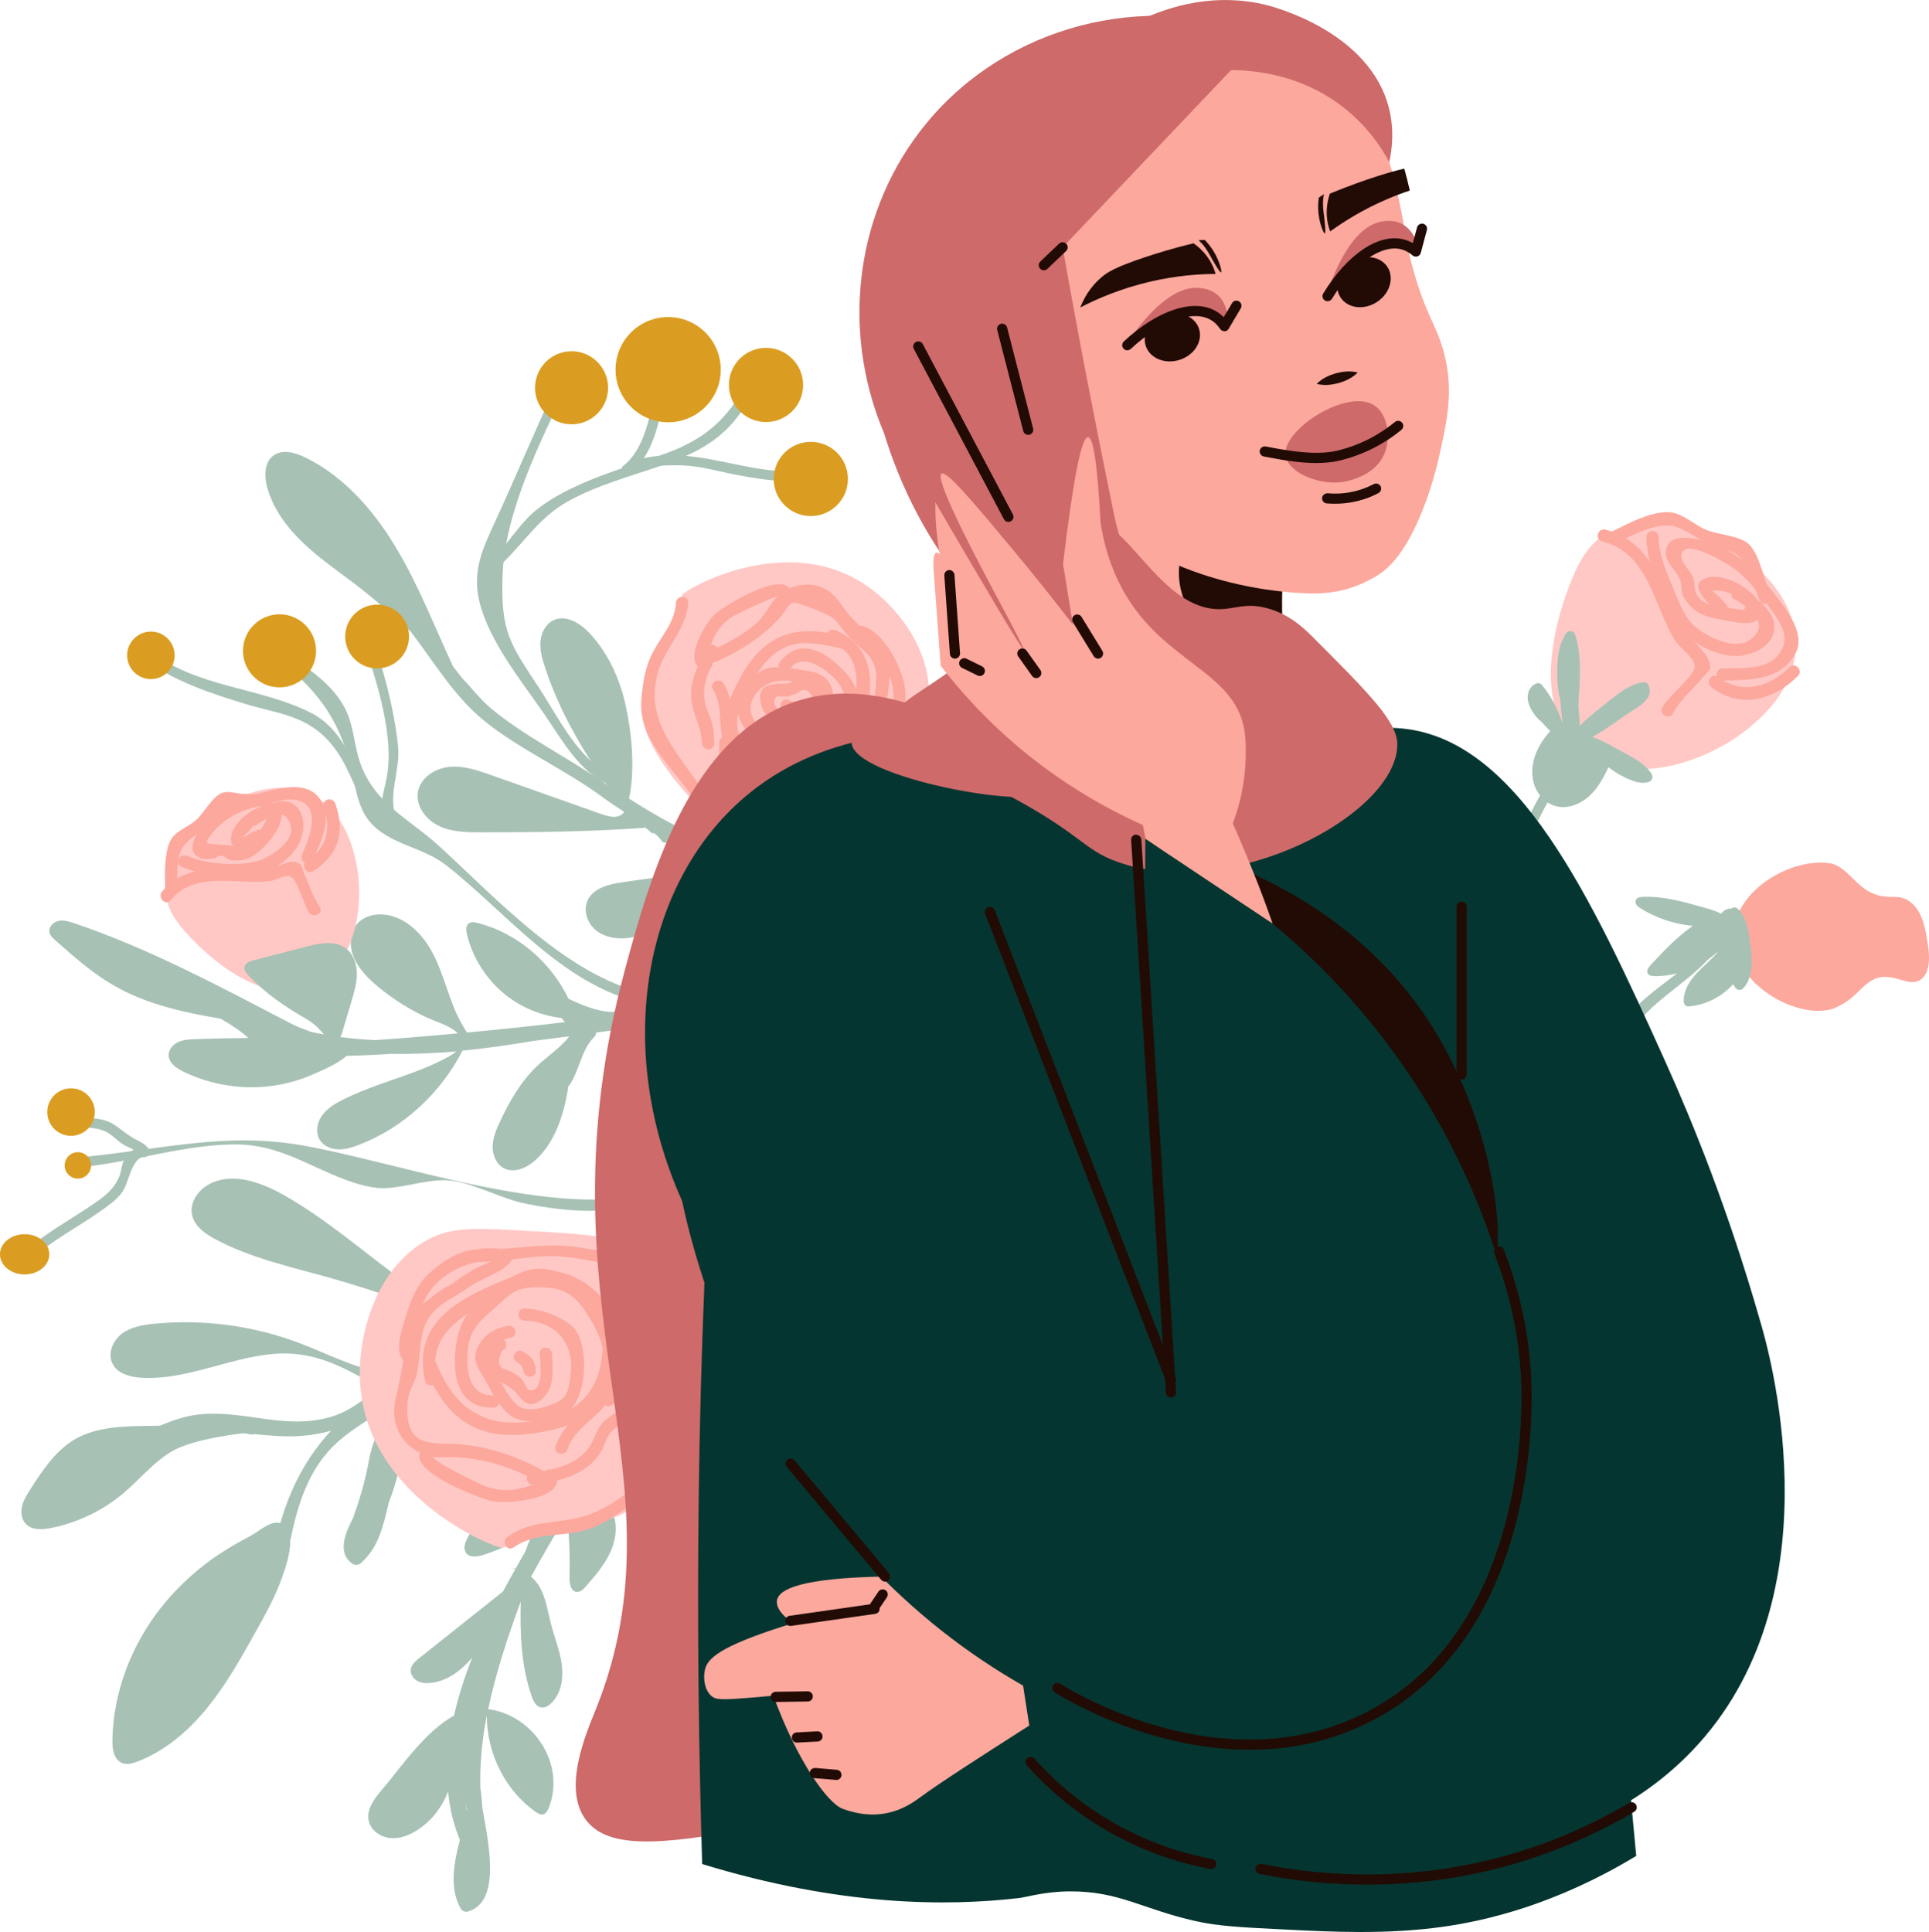 <svg id="_Слой_2" xmlns="http://www.w3.org/2000/svg" width="1078.28" height="1080" viewBox="0 0 1078.28 1080"><g id="Religion11_563886814"><g id="Religion11_563886814-2"><g><path d="M488.18 504.49c-22.11-7.05-44.71-14.57-66.84-23.15.53-.91 1.37-1.62 1.85-2.57-.91.95-2.03 1.55-3.19 2.08-4.38-1.71-8.7-3.44-13.02-5.26-2.62-8-3.23-16.81-3.18-25.33.08-12.42.95-25.22-3.29-36.9-1.35-3.73-3.34-7.42-6.61-9.65-3.28-2.23-8.1-2.55-11.02.13-2.9 2.66-3.06 7.11-2.78 11.03 1.26 17.3 7.16 33.98 14.78 49.57 1.25 2.56 2.65 5.12 4.23 7.51-16.62-7.36-32.53-15.81-47.52-25.56 3.6-16.15 1.46-37.18-1.95-52.44-3.27-14.63-9.69-28.75-19.85-39.76-5.24-5.68-13.25-10.76-20.27-7.54-4.43 2.03-6.97 6.98-7.4 11.84-.42 4.86.92 9.69 2.44 14.32 7.76 23.73 20.27 45.63 34.8 65.97-20.67-14.7-46.58-27.27-65.39-43.19-3-2.54-5.74-5.61-8.52-8.6-2.11-2.47-4.23-4.95-6.57-7.31-1.9-2.32-3.77-4.69-5.61-7.11-9.99-21.5-18.62-43.7-30.56-64.18-12.61-21.63-29.54-41.64-52.02-52.65-5.66-2.78-12.88-4.81-17.92-1.02-5.06 3.8-5.1 11.41-3.45 17.52 3.15 11.72 10.55 21.91 19.24 30.39 8.69 8.47 18.7 15.43 28.4 22.73 11.4 8.58 22.03 18.11 32.61 27.67 12.7 16.65 24.03 35.67 39.97 48.96 19.71 16.43 46.51 28.2 67.63 43.86 3.85 2.85 7.83 5.42 11.79 8.03-3.11 4.12-8.11 2.88-13.77.87-9.61-3.4-19.22-6.8-28.82-10.2-10.57-3.74-21.14-7.48-31.71-11.22-7.57-2.68-15.43-5.4-23.42-4.65-7.99.75-16.16 5.99-17.59 13.88-1.44 7.97 4.49 15.78 11.82 19.22 7.33 3.44 15.72 3.51 23.81 3.51 30.55.0 61.13-.35 91.6-2.58-2.07-1.56-4.18-3.05-6.03-4.89 2.71 1.69 5.51 3.19 8.27 4.78-.74.06-1.49.06-2.24.11 1.44 1.08 2.63 2.49 4.2 3.4.15-.7.31-1.41.47-2.11 13.89 7.83 28.25 14.65 43.02 20.62-19.97 2.81-39.94 5.63-59.9 8.45-7.87 1.11-17.02 3.13-20.27 10.38-2.52 5.61-.1 12.62 4.65 16.53 4.75 3.91 11.3 5.06 17.42 4.43 6.12-.63 11.94-2.88 17.65-5.16 10.83-4.33 21.64-8.91 31.39-15.31 6.64-4.36 12.31-9.99 17.21-16.2 22.72 8.75 46.11 16.13 69.57 23.6 4.38 1.4 6.26-5.49 1.9-6.88z" fill="#a7c1b5"/><path d="M370.41 560.25c-3.92.82-8.13 1.72-12.18 2.59-6.4.85-11.67 3.09-17.21 2.8-7.41-.38-15.94-3.88-23.21-7.29-9.86-20.51-28.69-36.79-50.82-42.41-1.71-.43-3.71-.75-5.07.36-1.64 1.33-1.41 3.86-.92 5.91 3.33 13.94 11.7 26.62 23.21 35.16 8.65 6.42 19.02 10.45 29.71 11.7.67.75 1.17 1.76 1.98 2.29-16.64 2.05-35.88 4.04-54.89 5.83-2.22-3.61-4.38-7.26-6.08-11.13-4.8-10.91-7.51-22.71-13.05-33.26-5.55-10.55-14.94-20.15-26.78-21.5-5.64-.64-11.82.91-15.51 5.23-3.27 3.83-4.12 9.31-3.14 14.24 1.66 8.32 7.87 14.95 14.37 20.4 9.01 7.56 19.1 13.83 29.87 18.55 4.31 1.89 11.56 4.04 15.22 7.94-16.74 1.55-32.88 2.9-46.3 3.77-12.28-.6-24.28-2.06-35.89-4.65-3.36-1.35-6.76-2.4-10.08-4.12-39.88-20.67-79.6-42.19-122.16-56.58-2.86-.96-5.89-1.91-8.84-1.27-2.95.64-5.64 3.47-5 6.42.39 1.78 1.82 3.11 3.19 4.32 10.35 9.18 20.79 18.43 32.77 25.34 18.16 10.47 39.02 15.07 59.71 18.54 6.42 3.67 11.76 7.33 15.55 10.79-9.92.07-19.84.3-29.75.67-3.22.12-6.54.28-9.47 1.61-2.93 1.34-5.43 4.17-5.37 7.39.07 4.28 4.25 7.2 8.09 9.08 15.34 7.51 32.93 10.34 49.85 8.03 8.42-1.15 16.65-3.57 24.37-7.11 3.47-1.59 12.56-5.36 17.1-9.66 8.5-.18 16.99-.66 25.48-1.13 11.9.17 23.91-.28 35.99-1.37-1.67 1.38-3.63 2.57-5.36 3.5-11.88 6.4-24.86 10.36-37.5 14.92-7.05 2.54-14.05 5.25-20.74 8.64-4.38 2.22-8.75 4.85-11.57 8.86-2.83 4.01-3.76 9.72-1.07 13.82 2.17 3.29 6.25 4.94 10.2 5.05 3.94.11 7.8-1.12 11.48-2.53 25-9.56 45.7-28.92 57.97-52.68 13.25-1.29 26.43-3.19 39.53-5.42 6.72-.84 13.42-1.7 20.13-2.6-.8 1.02-1.59 2.05-2.48 2.97-4.88 5.12-10.79 9.13-15.89 14.03-8.82 8.46-14.97 19.31-20.2 30.36-2.1 4.43-4.11 9.07-4.26 13.98-.15 4.91 1.97 10.18 6.33 12.44 5.77 2.99 12.89-.28 17.69-4.67 10.39-9.5 15.17-23.67 17.71-37.51.21-1.18.33-2.37.53-3.55.36-.56.86-1 1.21-1.57 5.17-8.33 6.33-19.34 13.34-26.15.76-.74.99-1.58.99-2.39 7.94-1.11 15.91-2.16 23.84-3.3 2.12-.3 2.73-2 2.41-3.62 4.16-.39 8.32-.7 12.45-1.52 1.79-.35 2.34-1.69 2.34-3.07 1.49-2.25-.3-6.23-3.82-5.49z" fill="#a7c1b5"/><path d="M363.22 735.75c-4.41 3.49-7.48 7.18-10.59 11.87-2.54 3.84 3.63 7.41 6.16 3.6 2.7-4.08 5.66-7.41 9.47-10.42 3.6-2.84-1.48-7.86-5.04-5.04h0z" fill="#a7c1b5"/><path d="M386.44 695.97c-8.02 13.15-15.37 26.6-22.45 40.19-13.06 10.09-26.11 20.19-39.17 30.28-6.15 4.75-12.71 10.14-14.35 17.73-.73 3.36.02 7.56 3.14 9.01 2.65 1.24 5.74-.03 8.36-1.33 7.01-3.5 13.69-7.66 20.02-12.27-5.42 10.85-10.85 21.69-16.54 32.42l-5.37.84c-11.48 5.71-23.02 11.46-33.43 18.93-10.42 7.48-19.75 16.83-25.5 28.29-1.23 2.45-2.26 5.5-.79 7.81 2 3.14 6.73 2.38 10.25 1.2 9.43-3.17 18.51-7.36 27.04-12.4-1.34 3.58-2.66 7.16-4.07 10.75-1.81 3.08-3.52 6.19-5.28 9.3l-3.82.26c1.21-.2 2.39.03 3.58.18-2.34 4.15-4.66 8.29-6.88 12.49-15.6 12.41-31.2 24.82-46.8 37.23-2.13 1.69-4.41 3.66-4.76 6.35-.34 2.69 1.51 5.31 3.92 6.54 2.42 1.23 5.27 1.28 7.95.9 9.04-1.26 16.47-6.98 22.47-14.07-4.3 10.9-7.75 21.76-10.2 32.49-16.39 8.88-30.26 29.78-40.3 41.44-4.28 4.97-8.79 11.05-7.33 17.44 1.23 5.39 6.7 9.09 12.21 9.55 5.51.46 10.93-1.78 15.53-4.86 7.59-5.07 13.35-12.63 16.6-21.15.88 9.31 3.04 18.34 6.6 27.04-3.49 13.24-5.92 27.06.47 38.38.77 1.36 2.53 2.07 4.03 1.64 18.94-5.44 11.29-39.16 8.07-57.98-.19-3.7-.59-7.46-1.13-11.21-.38-13.54 1.01-27.01 3.6-40.4-.05 21.02 10.24 42.08 27.6 54.07 1.06.73 2.26 1.46 3.54 1.29 1.8-.24 2.86-2.1 3.53-3.79 9.53-24.34-8.45-51.73-33.89-55.14 4.23-20.26 10.9-40.3 18.18-60.1-.45 18 .25 36.09 6.14 52.99.92 2.65 2.38 5.62 5.13 6.16 2.17.43 4.32-.88 5.89-2.43 5.49-5.41 6.8-13.88 5.79-21.52-1.01-7.64-4-14.85-5.94-22.31-1.82-7-2.78-14.35-6.21-20.71-1.24-2.31-3.04-4.34-5.03-6.11 6.27-11.48 12.68-22.48 19.36-33.35.3-.46.61-.94.91-1.4 1.04 11.69 1.57 23.42 1.23 35.15-.1 3.31.63 7.71 3.91 8.1 2.13.25 3.9-1.52 5.31-3.14 5.24-6.04 10.57-12.2 13.79-19.52 3.23-7.32 4.1-16.11.37-23.19-2.09-3.97-5.46-7.13-7.76-10.97-1.49-2.48-2.19-5.29-2.89-8.08 4.12-6.43 8.24-12.89 12.18-19.83.34-.6.58-1.25.92-1.85 4.46-7.18 8.83-14.38 13.09-21.6-2.08 11.41-3.7 22.94-5.15 34.42-.27 2.13-.37 4.68 1.35 5.97 1.98 1.49 4.78.14 6.86-1.21 4.99-3.24 10.16-6.67 13.16-11.81 3.79-6.48 3.46-14.47 3.03-21.97-.84-14.4-1.68-28.8-2.51-43.2-.07-1.13-.14-2.29-.6-3.32 5.24-14.48 11.4-28.21 19.22-41.03 2.4-3.93-3.77-7.52-6.16-3.6zm-27.03 44.49 4.14-3.42c-.28.53-.53 1.06-.81 1.59-1.14.54-2.25 1.19-3.33 1.83zm-99.15 267.95c.33 2.09.7 3.49 1.14 3.95-.68-.28-1.03-1.71-1.14-3.95z" fill="#a7c1b5"/><g><path d="M317.11 741.86c-.85.24-1.61.68-2.44.95 1.44-2.33.79-5.99-2.74-6.1-13.12-.42-25.25 2.62-36.83 7.19-17.12-6.37-33.27-15.93-48.15-26.71-22.79-16.51-43.97-35.42-68.48-49.23-12.75-7.19-28.69-12.89-41.58-5.96-6.12 3.29-10.91 10.12-9.57 16.94 1.27 6.52 7.41 10.82 13.28 13.93 19.54 10.35 41.43 15.21 62.73 21.15 29.79 8.3 58.87 19.05 87.02 31.83-7.68 3.35-15.15 7.24-22.47 11.3-3.62.21-7.11.71-10.35 1.8-6.19 2.07-11.42 5.42-16.39 9.12-5.86-.4-11.73-1.45-17.35-3.1-12.76-3.76-24.71-9.8-37.17-14.45-25.45-9.52-53.08-13.15-80.13-10.56-6.42.62-13.09 1.69-18.27 5.53-5.18 3.84-8.25 11.24-5.28 16.96 2.85 5.47 9.75 7.33 15.91 7.72 29.61 1.9 58.03-16.45 87.51-13.16 16.35 1.82 31.1 10.14 45.28 18.57-8.29 6.93-16.66 13.8-27.94 16.83-24.51 6.59-46.15-3.69-70.09-1.95-8.62.63-16.53 3.21-24.13 6.51-2.59.04-5.17.08-7.76.13-13.75.22-28.21.63-40.06 7.61-10.75 6.33-17.88 17.21-24.63 27.71-1.91 2.98-3.86 6.03-4.69 9.48-.83 3.44-.37 7.41 2.08 9.97 3.37 3.53 9.03 3.26 13.83 2.33 15-2.91 29.22-9.74 40.88-19.62 9.01-7.64 16.58-17.1 26.72-23.15 12.27-7.32 40.17-10.24 40.17-10.24 1.82.14 5.43 1.18 5.95.5 8.8.81 17.41 1.66 26.5 1 6.52-.48 11.72-1.54 16.59-2.89-13.3 14.32-22.43 31.1-28.35 51.65-5.38-1.72-11.74 4.49-16.51 7.01-8.99 4.75-17.64 9.84-25.7 16.07-9.22 7.13-17.61 15.34-24.8 24.52-16.43 20.98-26.47 47.16-26.88 73.81-.08 4.84.81 10.68 5.25 12.6 2.85 1.23 6.14.3 9.03-.82 15.43-6.01 28.41-17.22 38.85-30.08 10.44-12.85 18.59-27.39 26.67-41.84 5.55-9.91 11.14-19.92 14.96-30.65 1.77-4.97 4.81-13.58 4.65-20.75 4.21-20.59 10.49-41.12 26.79-55.49 8.43-7.43 19.14-13.74 29.98-19.73-5.72 9.44-10.82 19.36-12.75 30.1-1.92 10.65-4.46 19.71-8.05 29.9-.36 1.02-.46 1.51-.72 2.27-4.4 8.42-9.2 19.52-.67 25.65 1.43 1.03 3.57.93 4.9-.22 9.61-8.26 12.55-20.68 15.32-32.66.11-.46.22-.91.33-1.37 3.09-7.64 5.15-15.87 6.94-22.86 2.48-9.67 4.96-18.01 8.81-27.2 1.65-3.94 4.23-7.72 3.39-12.05-.08-.43-.35-.66-.53-1 2.96-1.67 5.82-3.36 8.55-5.08 6.3-1.92 12.9-3.55 20.76-4.83 11.36-1.86 32.69-3.39 41.57-12.62 4.5-1.97 8.48-3.1 12.75-4.65 4.25-1.54 1.93-8.83-2.47-7.59z" fill="#a7c1b5"/><path d="M235.29 775.94c-.57-.95-1.68-1.56-2.82-1.74-.27-.66-.3-1.31-.64-1.98-2.07-4.09-8.34-.69-6.26 3.41 5.77 11.4.84 25.69 6.87 37.8 2.18 4.37 9.2 20.03 16.84 18.65 17.41-3.13-10.12-49.68-13.99-56.14z" fill="#a7c1b5"/></g><g><path d="M383.52 773.7c-2.67 16.73-10.1 63.21-38.92 74.05-13.95 5.25-27.41.07-52.17 11.68-8.01 3.75-7.79 5-11.5 5.79-3.36.71-75.43-27.5-79.59-91.52-1.86-28.6 9.74-65.78 38.05-80.85 13.24-7.05 26.51-6.33 53.04-4.88 40.97 2.23 71.09 3.31 85.56 24.68 12.37 18.27 8.93 39.8 5.53 61.05z" fill="#ffc8c5"/><path d="M287.02 865.04c12.09-8.36 25.27-5.92 38.73-9.29 11.1-2.77 18.61-8.99 28.05-15.09 21.56-13.91 19.8-43.33 27.97-66.18 1.48-4.14-5.11-5.93-6.58-1.81-4.74 13.25-7.56 26.68-11.15 40.26-3.81 14.44-9.46 19.57-21.75 27.26-13.93 8.71-22.66 9.12-37.9 11.23-7.91 1.1-14.26 3.2-20.81 7.73-3.59 2.48-.18 8.4 3.44 5.89h0z" fill="#fca89d"/><path d="M249.51 719.39c-13 7.41-21.39 18.58-23.11 33.79-1.11 9.9-2.83 17.96-5.01 27.77-1.28 5.74-1.62 10.64.2 16.26 2.72 8.35 8.81 13.67 17.17 16.34 5.58 1.78 7.38.87 13.43.96 16.24.23 32.07 4.96 46.51 12.68 3.87 2.07 7.32-3.82 3.44-5.89-16.75-8.96-34.26-14.09-52.88-14.28-13.43-.13-23.27-1.79-21.3-24.25.46-5.29 4.17-10.15 5.2-15.34 3.54-18-1.34-30.09 19.78-42.14 3.81-2.17.38-8.07-3.45-5.89h0z" fill="#fca89d"/><path d="M317.13 810.3c4.9-14.16 20.63-18.8 25.89-32.75 3.34-8.88 2.92-19.2.05-28.15-5.84-18.24-21.35-41.56-43.48-40.12-11.45.74-25.38 12.27-33.2 19.52-6.26 5.8-9.53 12.09-11.08 20.79-2.98 16.75-.82 37.67 20.38 37.31 4.39-.08 4.4-6.9.0-6.83-14.52.25-14.91-15.93-14.23-24.84.97-12.56 7.37-17.11 15.52-24.45 9.13-8.23 11.59-11.34 24.49-11.19 15.3.17 20.77 4.91 28.93 18.6 11.2 18.81 10.41 35.86-5.82 51.3-6.09 5.79-11.2 10.81-14.04 19.01-1.44 4.16 5.15 5.95 6.58 1.82h0z" fill="#fca89d"/><path d="M278.86 748.45c-5.84 2-9.97 5.71-9.16 12.43 1.3 10.84 13.72 10.88 19.49 18.55 3.68 4.9 7.22 7.77 13.13 3.19 8.06-6.25 6.75-17.2 6.19-25.93-.28-4.36-7.11-4.39-6.83.0.27 4.25 2.72 22.36-6.06 20.36-.8-.18-2.93-4.9-3.47-5.5-1.87-2.13-3.18-2.99-5.65-4.38-1.07-.47-2.15-.93-3.23-1.39-4.67-.94-5.54-4.52-2.61-10.76 4.13-1.42 2.36-8.01-1.81-6.58h0z" fill="#fca89d"/><path d="M288.82 761.38c1.98.91 3.26 2.55 3.84 4.91.16 4.38 6.98 4.4 6.83.0-.2-5.49-2.51-8.05-7.22-10.81-3.8-2.22-7.24 3.68-3.44 5.89h0z" fill="#fca89d"/><path d="M293.16 738.26c13.44.22 23.84 7.81 25.82 21.15.57 3.79.3 7.07-.23 10.77-1.18 8.18-2.04 11.67-9.62 14.67-5.07 2-13.59 4.83-18.91 1.37-4.55-2.97-7.35-8.67-10.03-13.18-1.55-2.62-3.73-5.24-4.86-8.09-3.87-9.76 1.2-15.34 10.29-17.2 4.3-.88 2.48-7.46-1.82-6.58-7.33 1.5-13.15 4.7-16.67 11.73-3.53 7.06.0 11.82 3.69 17.94 4.4 7.3 8.21 16.83 15.95 21.27 6.63 3.8 14.6 2.28 21.86 1.33 14.19-1.85 18.29-19.43 17.83-31.73-.26-6.84-1.62-16.28-7.26-20.85-6.83-5.53-17.39-9.28-26.05-9.42-4.39-.07-4.39 6.75.0 6.83h0z" fill="#fca89d"/><path d="M267.74 705.46c14.59.07 29.2-3.89 43.75-3.15 13.22.67 27.48 4.36 40.45 7.25 17.27 3.84 17.38 14.14 15.45 30.3-1.11 9.32-1.56 17.55-8.55 24.44-6.05 5.96-14.79 10.3-21.3 16.08-3.29 2.92 1.55 7.74 4.83 4.83 10.31-9.15 29.37-17.03 32.42-32.16.92-4.57.72-17.48 1.03-22.05.13-1.91.45-4 .23-5.91-.59-5.23-3.19-13.67-7.4-17.33-9.89-8.61-29.81-7.6-42.68-10.06-19.88-3.8-38.19 1.04-58.22.94-4.39-.02-4.4 6.8.0 6.83h0z" fill="#fca89d"/><path d="M237.37 808.72c-14.72 11.97 29.46 28.11 36.45 30.17 8.42 2.47 45.58-.94 36.07-15.89-2.35-3.69-8.26-.28-5.89 3.44 1.5 2.36-14.6 5.99-15.95 6.18-6.14.89-11.21.23-16.94-1.88-1.6-.59-32.04-14.65-28.91-17.2 3.41-2.77-1.44-7.58-4.83-4.83h0z" fill="#fca89d"/><path d="M230.65 756.66c-2.09-5.14 1.23-13.27 2.66-18.34 2.08-7.39 4.35-14.49 9.83-20.13 4.87-5.01 11.46-9.13 18.03-11.25 4.02-1.3 15.71-3.8 19.94-.82-.23-1.79-.46-3.57-.69-5.36-4.15 4.78-11.05 6.16-16.32 9.29-5.86 3.48-11.45 7.75-17.17 11.49-8.29 5.43-16.69 10.22-18.59 20.38-.8 4.29 5.77 6.13 6.58 1.81 2.08-11.12 19.37-18.56 28.05-24.7 6.94-4.91 16.65-6.97 22.27-13.45 1.52-1.76 1.19-4.04-.69-5.36-5.47-3.84-16.71-2.33-22.85-1.08-8.03 1.63-16.18 7.44-22.08 12.98-6.65 6.25-9.92 14.19-12.43 22.8-2 6.86-5.98 16.54-3.12 23.56 1.63 4.02 8.24 2.26 6.58-1.81h0z" fill="#fca89d"/><path d="M344.91 788.92c-2.85 2.37-6.25 4.23-8.63 7.12-3.59 4.36-4.43 10.16-8.05 14.49-7.54 8.98-20.24 11.3-31.31 13.04-4.32.68-2.49 7.26 1.82 6.58 10.24-1.61 21.22-3.87 29.67-10.24 3.62-2.73 6.2-5.75 8.32-9.74 1.33-2.49 1.95-5.55 3.52-7.87 2.19-3.24 6.46-6.02 9.5-8.55 3.38-2.81-1.47-7.62-4.83-4.83h0z" fill="#fca89d"/><path d="M236.99 763.03c12.04 30.42 29.89 43.43 63.4 37.89 12.1-2 28.59-6.28 36.82-16.35 8.12-9.93 7.77-28.49 6.72-40.64-2.16-24.95-32.04-40.16-54.19-31.5-27.37 10.7-60.47 23.82-52.09 59.59 1 4.27 7.59 2.46 6.58-1.82-6.39-27.26 20-37.9 39.55-47.64 24.32-12.13 54.31-.69 53.16 30-1.08 28.78-17.64 40.45-45.15 42.55-25.28 1.94-39.52-11.93-48.22-33.9-1.6-4.04-8.2-2.28-6.58 1.82h0z" fill="#fca89d"/></g><g><path d="M388.54 449.01c-9.76-10.6-36.86-40.04-28.91-64.98 3.84-12.08 14.39-18.33 19.69-40.97 1.71-7.32.77-7.84 2.19-10.72 1.29-2.62 58.09-35.85 103-4.9 20.06 13.82 38.77 41.15 33.91 67.98-2.27 12.55-9.74 21.02-24.68 37.96-23.07 26.17-39.66 45.7-61.54 44.09-18.71-1.37-31.26-15.01-43.65-28.47z" fill="#ffc8c5"/><path d="M377.88 336.9c-.76 11.96-9.16 19.43-13.94 29.74-4.19 9.04-5.36 19.24-5.24 29.12.26 20.29 19.2 35.01 29.63 51.66 2.33 3.72 8.23.29 5.89-3.44-13.55-21.65-34.52-39.7-26.46-68.1 4.03-14.21 15.97-23.68 16.94-38.98.28-4.39-6.55-4.37-6.83.0h0z" fill="#fca89d"/><path d="M495.8 388.7c2.01-13.31-1.13-24.61-10.72-34.42-4.92-5.03-9.59-8.94-13.74-14.89-2.98-4.27-6.04-8.24-10.85-10.53-8.06-3.84-17.57-2.18-24.44 3.32-6.05 4.85-8.09 12.16-14.44 17.33-6.99 5.69-16.52 10.9-24.74 14.49-4.02 1.75-.55 7.63 3.44 5.89 12.13-5.29 24.98-13.32 34.04-22.88 9.81-10.37 3.96-13.02 20.75-6.45 12.87 5.03 10.89 5.3 17.84 13.55 9.71 11.54 19.45 11.85 16.29 32.78-.65 4.3 5.93 6.15 6.58 1.81h0z" fill="#fca89d"/><path d="M398.49 385.43c6.56 10.25 1.93 22.57 7.46 33.08 4.19 7.97 11.95 13.93 20.35 16.93 15.91 5.69 41.85 7.46 51.17-10.46 4.36-8.4 3.29-20.44 3.19-29.4-.09-8.51-3.58-15.28-9.7-21.4-10.51-10.51-24.33-18.1-35.08-3.99-2.66 3.49 3.26 6.9 5.89 3.44 6.31-8.28 17.02-1.38 22.79 3.8 8.04 7.22 7.84 12.49 8.34 22.6.29 5.88 1.73 12.95-.35 18.69-3.89 10.73-15.27 13.86-25.04 13.44-18.21-.79-36.29-7.15-37.92-28.35-.61-7.9-.75-14.85-5.21-21.82-2.36-3.69-8.27-.27-5.89 3.44h0z" fill="#fca89d"/><path d="M461.14 392.25c1.85-5.99.57-11.38-5.86-13.87-2.66-1.03-4.73-.96-7.38-.12-1.7.54-3.13 1.97-4.72 2.74-3.81 1.84-5.86.81-9.72 1.36-5.34.76-8.72 1.47-8.51 8.16.28 9.02 8.05 13.58 14.53 18.06 3.62 2.5 7.04-3.41 3.44-5.89-2.85-1.97-14.02-8.17-8.82-13.29.15-.15 6.04.03 6.27-.02 1.47-.28 2.86-1.27 4.29-1.43.66-.35 1.31-.71 1.97-1.06 2.88-2.5 5.52-1.32 7.93 3.54-1.3 4.21 5.29 6.01 6.58 1.82h0z" fill="#fca89d"/><path d="M446.8 391.71c-1.73.88-3.57.84-5.53-.1-3.55-2.6-6.95 3.32-3.44 5.89 3.58 2.63 6.66 2.41 10.79.79 4.04-1.58 2.28-8.19-1.82-6.58h0z" fill="#fca89d"/><path d="M459.65 406.76c-6.52 7.99-16.34 11.6-25.79 7.12-7.59-3.6-17.4-13.45-13.43-22.39 4.16-9.35 12.92-12.01 22.47-10.67 9.21 1.29 20.45 3.59 14.25 15.93-1.97 3.92 3.92 7.38 5.89 3.44 5.71-11.36 2.55-23.18-10.82-25.04-6.93-.96-14.84-3.15-21.81-1.86-7.24 1.35-10.18 6.08-13.9 11.81-4.03 6.21-5.89 10.26-2.72 17.55 2.45 5.62 7.57 11.48 12.55 15.06 4.96 3.56 11.89 7.6 18.2 6.17 7.32-1.66 15.27-6.59 19.94-12.31 2.76-3.38-2.05-8.23-4.83-4.83h0z" fill="#fca89d"/><path d="M494.94 407.07c-6.74 8.46-11.6 18.02-17.9 26.79-6.82 9.48-16.88 16.51-25.62 24.21-3.33 2.93-7.44 8.3-11.93 9.42-6.98 1.74-14.43-6.78-19.25-11.57-13.3-13.22-10.42-23.69-11.4-40.79-.25-4.37-7.08-4.4-6.83.0.75 13.02-3.52 27.52 4.3 39.05 3.64 5.38 12.04 11.98 18 15.57 3.92 2.36 8.31 4.04 12.93 4.31 11.92.7 20.75-12.53 29.2-19.97 14.45-12.71 21.39-27.24 33.33-42.2 2.71-3.4-2.09-8.26-4.83-4.83h0z" fill="#fca89d"/><path d="M442.69 333.37c-.26-18.11-37.25 5.15-42.36 9.26-6.03 4.86-20.73 30.26-5.5 31.81 4.37.45 4.34-6.38.0-6.83.15.02 3.52-10.37 4.96-12.77 2.73-4.57 5.74-7.78 10.34-10.57 2.46-1.49 25.71-12.5 25.74-10.91.07 4.39 6.89 4.4 6.83.0h0z" fill="#fca89d"/><path d="M480.67 356.59c7.25 2.1 16.7 19.25 18.12 26.51 2.1 10.82-.98 27.55-11.85 32.93 1.71.98 3.42 1.97 5.13 2.95-1.97-17.36 12.75-42.3-.49-57.47-2.89-3.32-7.7 1.53-4.83 4.83 5.89 6.74 1.89 21.85 1.28 29.88-.58 7.55-3.65 15.17-2.79 22.77.3 2.63 2.65 4.17 5.13 2.95 12.37-6.12 16.61-23.59 15.61-36.09-.91-11.45-11.62-32.38-23.52-35.82-4.23-1.22-6.03 5.36-1.81 6.58h0z" fill="#fca89d"/><path d="M399.25 415.56c-.19-7.08-.58-10.77-3.37-17.18-5.24-12.06-.72-22.18 5.28-32.84 2.15-3.83-3.74-7.28-5.89-3.44-4.32 7.68-8.58 16.22-8.96 25.16-.43 10.16 5.86 18.15 6.12 28.31.12 4.38 6.94 4.4 6.83.0h0z" fill="#fca89d"/><path d="M472.63 356.23c-26.33-7.89-45.04-2.64-58.73 22.37-5.16 9.43-11.02 22.53-8.8 33.63 2.17 10.87 15.17 20.75 23.9 26.45 18.32 11.97 44.47-.31 50.45-20.19 6.86-22.8 15.86-54.08-12.35-66.21-3.99-1.72-7.47 4.16-3.45 5.89 21.67 9.31 14.72 30.48 11.56 48.1-4.64 25.87-26.9 38.1-48.84 21.37-7.54-5.75-14.25-13.89-14.27-23.53-.02-8.63 4.85-17.75 9.34-24.91 6.76-10.77 15.14-19.85 28.8-19.68 6.32.08 14.7 1.53 20.56 3.29 4.22 1.26 6.02-5.32 1.82-6.58h0z" fill="#fca89d"/></g><path d="M374.52 467.04c-2.3-3.37-5.94-5.24-8.93-8.01-2.85-2.63-7.93-4.15-10.09-7.13-2.09-2.89-6.94-.1-4.83 2.82 4.66 6.44 14.55 8.58 19.02 15.14 2.01 2.96 6.86.16 4.83-2.82h0z" fill="#a7c1b5"/><g><g><path d="M198.14 478.07c6.32 23.47 2.2 61.32-23.39 72.81-31.28 14.05-65.95-24.18-70.62-29.34-8.3-9.15-9.93-14.99-10.36-16.71-5.27-21.06 13.37-45.34 33.75-56.1 5.45-2.88 27.21-14.37 47.32-4 16.63 8.58 21.49 26.62 23.3 33.34z" fill="#ffc8c5"/><path d="M95.38 503.23c13.48-16.54 36.61-8.67 54.87-10.59 5.12-.54 9.99-4.98 13.45-1.75 2.91 2.72 6.41 15.57 9.1 19.3 2.54 3.53 8.46.13 5.89-3.45-4.32-6.01-5.85-12.52-8.9-18.99-.66-1.41-.92-3.92-2.36-4.87-4.37-2.88-8.91.56-13.6 1.57-21.71 4.66-47.39-5.54-63.27 13.96-2.75 3.38 2.05 8.24 4.83 4.83h0z" fill="#fca89d"/><path d="M174.73 481.17c4.63-10.59 12.68-26 2.51-36.47-7.72-7.94-21.48-3.93-30.87-1.62-13.74 3.38-26.59 8.54-34.88 20.81-3.92 5.79-6.94 13.82 1.78 16.13 2.08.55 4.76-.04 6.88-.22 2.26-1.72 4.15-1.93 5.66-.63.84.67 1.75 1.23 2.74 1.69 3.37.2 6.12.46 9.56-.78 7.64-2.75 19.32-15.92 19.24-24.09-.14-14.95-30.88.9-28.08 14.91.21 1.05 1.31 2.21 2.38 2.38 5.01.81 9.88-1.61 14.65-2.89 4.24-1.13 2.44-7.72-1.81-6.58-4.37 1.17-13.39 8.24-5.39.81.92-.85 7.31-9.89 9.46-7.41 1.05 1.21-2.74 6.45-4.02 8.1-5.73 7.43-7.72 8.49-16.08 7.24-1.67-.25-3.4-.15-5.14-.34-7.42-.83-10.49.61-4.4-6.76 2.16-2.61 4.75-5.04 7.49-7.02 6.16-4.45 12.6-6.4 19.8-8.23 6.04-1.54 13.78-4.42 20.03-2.86 14.03 3.5 6.41 21.68 2.61 30.38-1.74 3.99 4.14 7.46 5.89 3.44h0z" fill="#fca89d"/><path d="M175.03 487.03c14.45-9.19 17.89-22.1 12.43-37.8-1.44-4.12-8.03-2.35-6.58 1.81 4.22 12.12 2.13 22.83-9.29 30.09-3.7 2.35-.28 8.26 3.44 5.89h0z" fill="#fca89d"/><path d="M101.19 484.35c11.3 5.21 27.32 6.11 39.53 4.85 10.24-1.06 21.14-8.12 26.18-17.22 3.32-6.01 4.09-15.82-1.16-21.06-7.13-7.12-18.82-.36-25.39 4.17-3.59 2.48-.18 8.4 3.44 5.89 5.08-3.51 16.23-11.63 18.86 1.59 1.64 8.24-11.91 16.58-17.79 18.47-10.82 3.48-30 2.13-40.22-2.59-3.96-1.83-7.43 4.05-3.44 5.89h0z" fill="#fca89d"/><path d="M99.14 496.56c-.13-5.33-.27-13.55 1.21-18.82 2.26-8.05 10.46-11.07 15.94-16.28 3.4-3.23 7.07-9.93 11.63-11.57 2.28-.82 6.63.65 9 .8 3.96.25 7.92.17 11.88.29 4.39.14 4.39-6.69.0-6.83-4.62-.15-9.22-.09-13.83-.43-3.2-.23-7.54-1.71-10.62-.55-6.13 2.31-10.04 11.3-15.14 15.58-4.93 4.14-11.75 5.82-14.42 12.16-3.03 7.19-2.66 17.93-2.47 25.64.11 4.38 6.93 4.4 6.83.0h0z" fill="#fca89d"/></g><path d="M138.95 545.41c-1.29-1.37-2.65-3.07-2.27-4.92.45-2.19 2.99-3.13 5.16-3.69 9.82-2.54 19.63-5.09 29.45-7.63 7.3-1.89 15.73-3.59 21.84.83 4.27 3.1 6.25 8.6 6.35 13.88.1 5.27-1.41 10.43-2.91 15.48-1.73 5.84-3.46 11.67-5.19 17.5-2.32 7.82-7.21 5.18-11.25.33-2.69-3.23-5.47-5.58-9.1-7.68-11.77-6.81-22.66-14.19-32.08-24.12z" fill="#a7c1b5"/></g><g><g><path d="M978.54 406.16c-23.17 19.74-68.22 35.35-94.94 12.55-32.67-27.87-7.98-87.59-4.65-95.65 5.91-14.3 11.65-19.27 13.37-20.68 21.01-17.25 58.47-9.17 81.57 8.13 6.18 4.63 30.84 23.1 29.89 51.41-.79 23.42-18.61 38.59-25.24 44.24z" fill="#ffc8c5"/><path d="M895.53 302.62c26.16 6.44 28.58 35.79 40.8 55.42 2.88 4.63 12.35 10.44 10.87 15.58-1.54 5.34-14.74 15.87-18.01 21.77-2.13 3.85 3.77 7.29 5.89 3.44 4.51-8.16 11.24-13.37 16.94-20.38 1.34-1.66 3.69-3.12 3.95-5.44.74-6.69-11.92-16.36-14.68-21.32-12.04-21.68-17.26-49.07-43.94-55.64-4.27-1.05-6.09 5.53-1.82 6.58h0z" fill="#fca89d"/><path d="M962.86 380.48c15.14-.45 32.07.11 40.63-14.89 5.47-9.58-2.31-21.28-8.07-28.96-11.6-15.45-23.4-29.13-42.72-34.22-7.11-1.87-21.21-4.79-21.56 6.49-.19 6.1 6.73 10.46 8.23 15.98 1.49 5.47-.64 6.02 3.24 11.18 4.56 6.07 9.53 8.47 16.97 9.8 4.94.89 16.29 3.63 20.7 1.78 17.13-7.21-16.23-32.84-29.48-22.99-1.22.91-2.02 2.29-1.57 3.85 1.68 5.82 7.33 9.97 11.02 14.48 2.78 3.4 7.59-1.45 4.83-4.83-.39-.48-9.08-10.92-10.22-7.86.07-.19 7.15-.09 7.05-.1 3.26.4 16.79 4.85 13.11 10.52-.42.64-8.65-.93-9.6-1.04-5.98-.73-13.13-1.24-16.83-7.01-1.83-2.86-.99-6.3-1.89-9.24-1.4-4.56-10.43-11.32-5.34-15.84 4.57-4.06 22.55 6.63 26.48 9.23 8.05 5.35 14.28 13.56 20.08 21.22 6.48 8.57 14.05 17.97 6.28 27.95-6.87 8.84-21.19 7.35-31.34 7.65-4.38.13-4.4 6.96.0 6.83h0z" fill="#fca89d"/><path d="M956.71 384.24c16.34 12.51 35.19 6.85 48.37-6.44 3.1-3.12-1.73-7.95-4.83-4.83-10.94 11.02-26.6 15.7-40.1 5.37-3.49-2.67-6.89 3.26-3.44 5.89h0z" fill="#fca89d"/><path d="M920.33 300.19c.15 15.35 7.89 33.73 15.77 46.86 6.14 10.23 18.67 17.74 30.49 19.45 8.93 1.29 22.31-3 24.88-12.88 2.89-11.16-10.4-20.05-18.58-24.58-3.84-2.13-7.29 3.76-3.44 5.89 8.19 4.54 21.52 14.48 8.01 23.19-7.73 4.98-20.84-1.25-27.8-6.09-7.93-5.52-11.16-15.35-14.67-23.92-3.67-8.95-7.73-18.08-7.83-27.92-.04-4.39-6.87-4.4-6.83.0h0z" fill="#fca89d"/><path d="M904.45 303.12c8.37-4.22 23.37-12.02 32.92-8.48 7.31 2.72 13.49 8.15 21.22 10.81 7.63 2.62 12.11 2.33 16.13 8.96 3.68 6.06 6.09 14.71 8.95 21.29 1.75 4.02 7.63.55 5.89-3.44-3.39-7.79-5.74-21.4-11.5-27.57-5.27-5.64-18.03-5.51-25.08-8.8-7.33-3.41-13.41-9.99-21.92-9.61-9.95.45-21.24 6.49-30.07 10.94-3.92 1.98-.47 7.87 3.44 5.89h0z" fill="#fca89d"/></g><g><path d="M923.33 432.96c-3.27-6.75-15.34-11.88-21.39-15.37-3.76-2.17-7.74-4.06-11.84-5.67 7.31-3.8 13.77-9.09 20.67-13.57 4.74-3.07 13.8-7.69 10.91-14.91-.43-1.07-1.4-2.17-2.7-2.05-6.69.62-12.82 5.06-17.85 9.12-6.07 4.9-12.6 9.64-18.09 15.26-.07-3.46-.3-6.93-.78-10.41.55-13.72 2.43-27.87-1.78-40.6-.76-2.31-3.78-2.73-5.11-.67-5.17 8.04-5.04 17.26-4.78 26.54.11 3.83.81 7.43 1.66 10.97.2 4.43.65 8.72 1.32 12.9-2.81-7.86-6.52-15.53-11.86-21.81-.83-.98-2.34-.97-3.39-.44-4.62 2.34-5.25 7.9-3.42 12.19 1.44 3.38 3.58 6.42 6.39 8.77 3.34 3.57 5.86 6.2 7.84 8.02-4.3 4.57-7.88 10.74-4.74 15.99 3.5 5.86 11.7 5.01 15.85.63.78-.82 1.85-2.43 2.78-4.26 1.13-1.13 2.14-2.34 2.87-3.64 2.22 1.4 4.12 2.83 6.21 4.09 5.29 3.64 11.02 7.8 12.17 8.42 4.76 2.58 11.8 6.58 17.41 4.61 1.79-.63 2.49-2.41 1.67-4.11z" fill="#a7c1b5"/><path d="M869.65 405.35c-4.33 4.31-8.24 9.18-10.68 14.79-2.43 5.61-3.31 12.04-1.56 17.91 1.74 5.86 6.34 11 12.24 12.59 6.93 1.86 14.44-1.35 19.54-6.4 5.1-5.05 8.25-11.69 11.24-18.21l-30.78-20.67z" fill="#a7c1b5"/></g></g><g><path d="M1076.92 523.49c1.21 6.82 3.34 18.77-2.82 23.77-7.16 5.82-16.32-5.23-27.37.58-7.13 3.76-9.53 10.77-21.42 15.77-.73.31-1.47.53-2.35.74-20.07 4.73-53.96-14.52-53.96-40.87s33.08-44.2 53.96-40.87c11.01 1.76 15.23 17.19 31.06 18.64 4.87.44 7.78-.53 11.94 1.74 8.11 4.44 10.03 15.25 10.97 20.48z" fill="#fca89d"/><path d="M963.59 513.91c-1.69 4.04-5.03 30.58 5.97 25.45 6.58-3.07 7.61-25.05 1.04-28-1.48-.66-2.87-.34-3.82 1-3.29 4.62-2.29 13.15-1.75 18.16.31 2.93.08 8.98 3.36 10.46 1.36.62 3.02.42 3.82-1 2.91-5.15 5.1-35.14-6.42-31.84-6.3 1.8-7.88 12.34-7.26 17.6 1.08 9.14 6.61 18.61 11.39 26.27.95 1.52 3.09 1.86 4.39.56 5.68-5.66 5.23-16.22 4.25-23.47-.86-6.37-1.97-17.18-7.61-21.42-.7-.53-2.12-.54-2.82.0-10.78 8.29 4.55 27.11 3.31 36.9.93-.93 1.86-1.86 2.8-2.8-.19-.41-.38-.81-.57-1.22-1.67-3.19-6.5-.36-4.83 2.82 1.4 2.67 2.4 3.84 5.4 3.99 1.64.08 2.61-1.36 2.79-2.79.42-3.32-1.35-6.67-2.33-9.77-1.76-5.57-3.97-11.75-4.06-17.64.15-1.54.29-3.08.43-4.62-3.49-.02-3.79 1.52-.91 4.62 1.11 3.07 1.82 6.44 2.4 9.64 1.09 6.02 2.71 16.92-2.2 21.8 1.47.19 2.93.38 4.39.56-4.56-7.31-10.89-17.24-10.86-26.05-.63-3.87.49-6.58 3.36-8.13.99 2.79 1.57 5.67 1.74 8.62.37 4.36.62 9.59-1.61 13.53 1.27-.33 2.55-.67 3.82-1-2.55-1.16-.85-19.23.4-20.98-1.27.33-2.55.67-3.82 1 3.14 1.41-.25 17.97.0 17.95-.49.05-.82-8.81-.42-11.63.34-2.41.67-4.84 1.61-7.11 1.39-3.31-4.02-4.76-5.39-1.49h0z" fill="#a7c1b5"/><path d="M966.11 513.34c-4.07-3.25-9.23-4.75-14.25-6.18-10.97-3.12-22.18-6.27-33.57-5.79-1.48.06-3.23.36-3.86 1.7-.43.91-.17 2.03.43 2.85.59.81 1.45 1.39 2.31 1.92 8.76 5.45 18.81 8.8 29.08 9.71-8.78 6.15-16.21 14.01-23.52 21.85-1.23 1.32-2.55 3.18-1.68 4.76.71 1.29 2.44 1.51 3.91 1.52 13.22.07 26.4-5.19 35.93-14.35-3.55 4.62-8.23 8.23-12.23 12.47-4 4.24-7.43 9.51-7.5 15.34-.01 1.17.22 2.52 1.23 3.12.65.38 1.46.35 2.2.27 12.39-1.19 23.94-9.04 29.62-20.12.18-.34.34-.81.06-1.08-.38.43-8.14-27.97-8.14-27.97z" fill="#a7c1b5"/></g><path d="M877.48 415.99c-10.05 18.45-22.55 35.67-28.95 55.88-7.01 22.1-7.68 46.04-9.28 68.99-.25 3.59 5.34 3.57 5.59.0 1.57-22.51 2.19-45.87 9.08-67.5 6.3-19.75 18.56-36.52 28.39-54.54 1.72-3.16-3.1-5.99-4.83-2.82h0z" fill="#a7c1b5"/><path d="M960.17 519.64c-11.31 20.93-33.86 29.48-48.81 46.76-14.51 16.79-25.06 38.15-31.26 59.31-1.01 3.46 4.38 4.94 5.39 1.49 7.42-25.35 21.29-50 41.54-67.15 13.86-11.73 29.11-21.2 37.96-37.58 1.71-3.16-3.11-5.99-4.83-2.82h0z" fill="#a7c1b5"/><path d="M364.96 666.27c-52.97 15.87-142.09-16.56-195.79-25.97-43.97-7.71-79.94 2.57-124.91 6.66-3.55.32-3.59 5.92.0 5.59 28.99-2.64 60.88-13.45 89.54-12.77 28.28.67 48.19 19.23 74.2 23.9 14.13 2.54 30.6-5.65 44.89-3.59 13.15 1.89 27.55 10.06 40.84 12.75 24.9 5.03 48.41 6.1 72.71-1.18 3.44-1.03 1.97-6.43-1.49-5.39h0z" fill="#a7c1b5"/><path d="M78.45 641.23c-4.67 1.34-6.79 3.13-9.15 7.46-1.46 2.69-1.46 6.16-2.61 8.94-3.05 7.38-8.46 11.3-14.75 15.6-13.11 8.96-26.87 16.26-38.79 26.95-2.68 2.41 1.28 6.35 3.95 3.95 12.15-10.89 26.24-18.01 39.44-27.33 4.18-2.95 8.57-6.08 11.64-10.22 4.04-5.45 4.93-18.01 11.74-19.96 3.45-.99 1.98-6.39-1.49-5.39h0z" fill="#a7c1b5"/><path d="M82.92 641.95c-2.09-2.56-3.81-3.33-6.66-4.78-5.24-2.66-8.63-6.2-13.45-9.05-7.45-4.4-16.32-2.23-24.22-4.94-3.41-1.17-4.88 4.22-1.49 5.39 7.22 2.48 15.27.73 22.08 4.05 3.4 1.65 5.86 4.55 8.95 6.67 3.53 2.43 8.09 3.27 10.83 6.61 2.28 2.78 6.21-1.19 3.95-3.95h0z" fill="#a7c1b5"/><path d="M365.47 556.21c-46.03-7.69-87.67-53.79-120.48-83.68-16.33-14.88-35.77-23.23-43.74-46.33-3.62-10.49-3.42-21.55-9.15-31.61-8.31-14.58-22.53-22.3-35.6-32.19-2.87-2.17-5.66 2.68-2.82 4.83 22.89 17.32 35.5 34.09 42.18 60.47 2.47 9.75 3.65 22.68 10.32 31.02 10.75 13.44 29.6 14.35 43.06 24.85 35.07 27.36 67.44 70.16 114.76 78.06 3.52.59 5.03-4.8 1.49-5.39h0z" fill="#a7c1b5"/><path d="M210.3 449.18c-12.5-17.64-16.01-40.47-36.89-50.91-28.67-14.33-63.55-13.81-89.91-34.67-2.79-2.21-6.78 1.72-3.95 3.95 16.08 12.73 38.24 20.1 57.77 26.01 20.08 6.08 36.83 6.32 50.95 26.41 7.03 10 10.19 22.14 17.2 32.04 2.06 2.91 6.91.12 4.83-2.82h0z" fill="#a7c1b5"/><path d="M201.7 355.25c7.78 21.49 17.65 51.86 15.16 74.6-1.56 14.28-5.96 16.26-.6 29.06 1.37 3.27 6.78 1.84 5.39-1.49-5.28-12.63 2.28-26.56.87-40.28-2.15-20.84-8.31-43.72-15.43-63.38-1.21-3.36-6.62-1.91-5.39 1.49h0z" fill="#a7c1b5"/><path d="M342.65 433.62c-19.13-8.39-30.15-31.98-41.07-48.67-16.25-24.83-21.67-31.12-20.69-62.57 1.13-36.13 21.3-75.84 37.15-109.13 1.54-3.23-3.28-6.07-4.83-2.82-12.66 26.6-23.93 53.96-36.26 80.76-7.09 15.4-13.18 27.94-8.95 45.24 5.44 22.25 23.88 44.75 36.59 63.29 9.36 13.65 19.32 31.75 35.25 38.73 3.26 1.43 6.11-3.38 2.82-4.83h0z" fill="#a7c1b5"/><path d="M278.58 316.89c13.61-12.13 21.95-27.14 38.64-36.48 16.54-9.25 35.33-14.16 53.12-20.38 29.19-10.2 41.85-21.19 54.83-49.11 1.51-3.24-3.31-6.08-4.83-2.82-10.8 23.22-23.66 36.41-47.8 45.23-14.09 5.15-28.58 9.22-42.45 14.96-10.36 4.28-20.67 9.26-29.57 16.18-10.6 8.24-16.08 19.7-25.91 28.47-2.69 2.4 1.27 6.34 3.95 3.95h0z" fill="#a7c1b5"/><path d="M355.52 264.29c4.02-4.61 21.19-4.32 26.63-4.09 9.85.41 20.33 3.53 30.02 5.35 13.88 2.61 26.7 4.6 40.77 2.53 3.54-.52 2.04-5.91-1.49-5.39-21.68 3.2-42.11-4.65-63.37-7.35-7.96-1.01-30.38-2.03-36.52 5-2.36 2.7 1.58 6.67 3.95 3.95h0z" fill="#a7c1b5"/><path d="M352.45 264.29c15.14-11.8 18.04-37.7 19.89-55.47.37-3.57-5.22-3.55-5.59.0-1.67 15.97-4.64 40.91-18.26 51.51-2.83 2.21 1.15 6.14 3.95 3.95h0z" fill="#a7c1b5"/><path d="M27.55 701.18c0 6.21-6.17 11.25-13.78 11.25s-13.78-5.03-13.78-11.25 6.17-11.25 13.78-11.25 13.78 5.03 13.78 11.25z" fill="#db9d21"/><path d="M50.91 651.47c0 4.08-3.31 7.39-7.39 7.39s-7.39-3.31-7.39-7.39 3.31-7.39 7.39-7.39 7.39 3.31 7.39 7.39z" fill="#db9d21"/><path d="M52.98 621.65c0 7.33-5.94 13.28-13.28 13.28s-13.28-5.94-13.28-13.28 5.94-13.28 13.28-13.28 13.28 5.94 13.28 13.28z" fill="#db9d21"/><circle cx="84.34" cy="366.34" r="13.28" fill="#db9d21"/><path d="M176.67 363.82c0 11.28-9.14 20.42-20.42 20.42s-20.42-9.14-20.42-20.42 9.14-20.42 20.42-20.42 20.42 9.14 20.42 20.42z" fill="#db9d21"/><circle cx="319.49" cy="216.78" r="20.42" fill="#db9d21"/><circle cx="373.49" cy="206.65" r="29.41" fill="#db9d21"/><path d="M448.93 215.2c0 11.46-9.29 20.74-20.74 20.74s-20.74-9.28-20.74-20.74 9.29-20.74 20.74-20.74 20.74 9.29 20.74 20.74z" fill="#db9d21"/><path d="M473.97 267.74c0 11.46-9.29 20.74-20.74 20.74s-20.74-9.29-20.74-20.74S441.77 247 453.23 247s20.74 9.28 20.74 20.74z" fill="#db9d21"/><path d="M228.64 355.82c0 9.85-7.98 17.83-17.83 17.83s-17.83-7.98-17.83-17.83 7.98-17.83 17.83-17.83 17.83 7.98 17.83 17.83z" fill="#db9d21"/></g><g><path d="M520.61 397.96c-18.26-7.45-45.71-14.99-73.96-6.4-60.63 18.42-83.33 98.51-97.25 150.24-51.14 190.01 35.75 283.75-16.3 413.64-5.27 13.15-19.06 44.38-5.44 62.11 13.93 18.13 49.14 12.5 103.14 2.73 113.15-20.48 169.72-30.73 178.7-36.89 76.62-52.58 55.11-267.41-62.11-515.55l-26.79-69.88z" fill="#ce6a6a"/><circle cx="817" cy="648.94" r="66.24" fill="#fca89d"/><path d="M817.01 718.03c-21.73.0-42.46-10.42-55.44-27.88-.94-1.24-.68-3.02.58-3.98 1.27-.91 3.07-.64 3.98.6 12.11 16.24 30.66 25.57 50.89 25.57 34.96.0 63.4-28.44 63.4-63.41.0-14.95-5.32-29.48-14.97-40.88-1.02-1.2-.86-3 .33-4.02 1.2-1 2.99-.89 4 .33 10.52 12.44 16.32 28.26 16.32 44.57.0 38.1-30.99 69.1-69.09 69.1z" fill="#210b04"/><circle cx="611.08" cy="648.94" r="66.24" fill="#fca89d"/><path d="M611.07 718.03c-24.87.0-47.94-13.46-60.19-35.15-.77-1.38-.29-3.11 1.08-3.87 1.33-.82 3.11-.33 3.88 1.07 11.24 19.91 32.41 32.26 55.23 32.26 30.25.0 56.41-21.51 62.22-51.14.3-1.56 1.78-2.42 3.33-2.24 1.54.31 2.54 1.8 2.25 3.35-6.32 32.28-34.84 55.72-67.8 55.72z" fill="#210b04"/><path d="M889.55 551.52c-6.96-.21-13.92-.41-20.88-.63-150.78-4.5-301.57-9-452.35-13.5 3.25-19.35 11.43-45.79 33.02-65.23 36.45-32.84 79-15.5 114.38-39.96 22.3-15.41 44.28-49.03 43.52-128.75.49-26.37.99-52.73 1.49-79.1 14.16 17.76 36.68 41.23 69.83 60.25 14.33 8.22 27.73 14.01 39.74 18.25-2.24 24.52-2.12 44.88-.34 61.84 4.31 41.18 18.42 62.29 32.44 74.01.53.44 1.06.87 1.59 1.29 30.68 24.21 71.24 14.87 102.35 35.59 4.81 3.19 9.39 7.11 13.68 11.98 18.09 20.55 21.22 47.06 21.53 63.94z" fill="#fca89d"/><path d="M717.96 364.71c-2.7.4-5.46.6-8.28.6-28 0-50.7-20.19-50.7-45.09.0-14.47 7.67-27.34 19.58-35.6 14.33 8.22 27.73 14.01 39.74 18.25-2.24 24.52-2.12 44.88-.34 61.84z" fill="#210b04"/><path d="M807.52 198.59c5.09 20.79 1.25 37.61-3.67 59.14-.87 3.84-11.68 49.52-32.92 63.34-7.47 4.86-15.73 7.53-15.73 7.53-5.59 1.8-11.15 2.7-16.85 3.06-6.8.43-60.87.32-107.3-30.22-57.54-37.85-121.15-134.02-83.37-210.37 23.31-47.09 74.48-64.95 95.1-70.81 2.28-.54 4.87-1.11 7.77-1.65.0.0 11.19-2.08 21.86-2.52 38.69-1.6 63.59 14.27 63.59 14.27 24.03 15.31 35.58 42.2 41.85 64.45 1.22 4.3 2.23 8.42 3.09 12.26 1 4.36 1.79 8.33 2.49 11.76 2.07 10.25 2.46 17.17 6.53 31.87 7.23 26.16 13.52 31.49 17.55 47.9z" fill="#fca89d"/><g><path d="M540.8 229.54c5.49 19.75 21.76 32.49 36.33 28.43 14.58-4.05 21.94-23.35 16.45-43.1-5.49-19.75-21.76-32.49-36.33-28.44-14.58 4.05-21.94 23.35-16.45 43.11z" fill="#fca89d"/><g><path d="M571.63 261.59c-8.01.0-16.22-4.02-22.87-11.4-1.06-1.18-.96-2.98.21-4.02 1.16-1.07 2.96-.98 4.01.2 6.96 7.71 15.75 11 23.39 8.89 3.58-1 6.72-3.07 9.33-6.13 1.04-1.22 2.83-1.33 4.01-.31 1.2 1 1.34 2.8.32 4-3.32 3.89-7.51 6.62-12.13 7.91-2.06.58-4.17.87-6.28.87z" fill="#210b04"/><path d="M547.71 247.17c-.89.0-1.78-.42-2.33-1.22-2.67-3.8-4.81-8.07-6.38-12.64-.51-1.49.28-3.09 1.77-3.6 1.52-.53 3.11.27 3.61 1.78 1.39 4.07 3.3 7.84 5.67 11.22.9 1.26.59 3.04-.7 3.95-.5.33-1.07.51-1.63.51z" fill="#210b04"/><path d="M539.88 228.48c-1.33.0-2.53-.94-2.79-2.31-3.91-20.04 4.43-38.3 19.41-42.46 3.5-.98 7.11-1.11 10.72-.47 1.54.29 2.57 1.78 2.29 3.31-.29 1.55-1.78 2.49-3.31 2.29-2.81-.51-5.55-.38-8.19.33-12.08 3.36-18.67 18.8-15.34 35.93.3 1.53-.7 3.02-2.24 3.33-.19.02-.37.05-.54.05z" fill="#210b04"/></g><path d="M577.44 240.63c-.86.0-1.7-.38-2.26-1.11l-22.31-29.08c-.96-1.24-.72-3.04.52-4 1.26-.91 3.03-.71 3.99.53l22.31 29.08c.96 1.24.72 3.04-.52 4-.52.38-1.12.58-1.73.58z" fill="#210b04"/><path d="M565.5 223.26c-2.29-.53-3.17-2.11-2.73-3.62l3.47-12.11c.42-1.51 2-2.38 3.51-1.96 1.51.42 2.39 2 1.95 3.51l-3.46 12.11c-.35 1.24-1.5 2.07-2.73 2.07z" fill="#210b04"/></g><g><path d="M670.51 184.85c1.57 7.15-3.96 14.61-12.34 16.66-8.38 2.05-16.45-2.08-18.01-9.23-1.57-7.15 3.96-14.61 12.34-16.66 8.38-2.05 16.45 2.08 18.01 9.23z" fill="#210b04"/><path d="M630.25 191.66c21.59-19.23 33.75-21.2 41.03-18.13 6.99 2.95 10.41 10.97 13.1 9.69 2.83-1.34 2.71-11.75-2.95-17.54-3.94-4.04-9.3-4.55-11.14-4.72-19.2-1.8-38.36 28.03-40.04 30.7z" fill="#ce6a6a"/><path d="M630.13 195.82c-.76.0-1.52-.31-2.08-.91-1.08-1.13-1.01-2.93.13-4.02 18.86-17.57 39.09-24.26 51.56-16.91 1.54.89 2.98 2 4.28 3.33l4.67-7.84c.8-1.4 2.54-1.8 3.9-1 1.34.8 1.79 2.55.99 3.89l-6.74 11.38c-.5.86-1.43 1.6-2.45 1.4-.94.0-1.83-.47-2.37-1.27-1.45-2.18-3.19-3.87-5.13-4.98-10.14-5.98-28.11.58-44.81 16.17-.56.51-1.24.76-1.94.76z" fill="#210b04"/></g><g><path d="M776.05 150.07c3.44 6.46.14 15.13-7.38 19.37-7.51 4.24-16.4 2.44-19.84-4.02-3.44-6.46-.14-15.13 7.38-19.37 7.51-4.24 16.4-2.44 19.84 4.02z" fill="#210b04"/><path d="M741.87 164.26c15.59-24.35 26.76-29.54 34.6-28.54 7.53.95 12.98 7.74 15.22 5.79 2.36-2.05-.57-12.04-7.58-16.09-4.89-2.83-10.18-1.86-12-1.53-18.97 3.45-29.36 37.35-30.26 40.38z" fill="#ce6a6a"/><path d="M742.1 168.41c-.51.0-1.02-.13-1.48-.42-1.34-.8-1.77-2.55-.96-3.91 13.42-22 31.06-33.88 45.07-30.22 1.72.44 3.41 1.13 5.02 2.07l2.37-8.82c.4-1.51 2-2.4 3.48-2.02 1.52.42 2.42 1.98 2.01 3.49l-3.42 12.77c-.25.96-.97 1.69-1.9 1.98-.94.29-1.98.07-2.7-.56-2-1.71-4.06-2.82-6.29-3.4-11.25-2.91-26.89 8.15-38.77 27.68-.54.86-1.48 1.35-2.43 1.35z" fill="#210b04"/></g><g><path d="M603.85 171.89c9.33-4.84 22.64-10.64 39.33-14.5 14.31-3.31 26.8-4.21 36.31-4.25-.52-1.88-1.3-4.01-2.51-6.24-2.91-5.39-6.95-8.86-9.83-10.9-11.34 2.75-20.65 5.62-27.4 7.89-16.4 5.49-20.6 8.32-23.22 10.43-7.37 5.93-10.92 13.03-12.67 17.57z" fill="#210b04"/><path d="M673.41 134.12c1.47 1.49 3.46 3.75 5.25 6.81 3.14 5.34 4.51 11.07 3.91 11.32-.68.28-4.3-6.1-5.36-7.99-1.58-2.79-2.78-5.28-5.52-8.29-.68-.74-1.28-1.33-1.68-1.7l3.4-.14z" fill="#210b04"/></g><g><path d="M784.97 94.25c1.22 4.3 2.22 8.42 3.09 12.26-4.08 1.36-8.33 2.96-12.71 4.83-13.5 5.79-24.1 12.45-31.8 18.03-.69-1.82-1.32-4-1.66-6.52-.84-6.06.37-11.25 1.48-14.59 10.78-4.48 19.98-7.67 26.76-9.83 6.54-2.08 11.29-3.38 14.84-4.17z" fill="#210b04"/><path d="M737.21 110.44c-.3 2.07-.57 5.07-.21 8.6.62 6.17 2.9 11.6 3.54 11.44.72-.18-.15-7.46-.4-9.61-.38-3.19-.88-5.9-.45-9.95.11-1 .25-1.82.34-2.37l-2.83 1.9z" fill="#210b04"/></g><path d="M736.01 214.6c3.22-3.22 6.9-4.77 10.7-5.92 3.84-.98 7.8-1.56 12.22-.44-3.22 3.24-6.9 4.78-10.7 5.92-3.84.97-7.8 1.54-12.22.44z" fill="#210b04"/><path d="M746.3 281.6c-1.54.0-3.1-.07-4.67-.18-1.57-.13-2.73-1.51-2.6-3.09.13-1.56 1.48-2.51 3.07-2.6 6.39.58 12.52-.13 18.33-2 2.54-.8 4.98-1.82 7.46-3.11 1.4-.73 3.11-.2 3.84 1.2.72 1.38.19 3.09-1.2 3.82-2.78 1.47-5.52 2.62-8.38 3.51-5.08 1.62-10.39 2.44-15.85 2.44z" fill="#210b04"/><path d="M669.82 461.1c3.99 6.57 10.41 9.69 16.56 8.05 8.71-2.33 12.04-12.91 12.27-13.68l-28.83 5.63z" fill="#210b04"/><path d="M704.79 480.81c1.83 1.3 4.65 3.15 8.21 4.83 11.91 5.61 21.91 4.51 28.87 3.62 25.24-3.24 48.55-8.6 56.41-10.46-18.1.94-36.19 1.88-54.29 2.82l-39.2-.8z" fill="#210b04"/><path d="M669.82 480.81c-2.78 1.3-7.07 3.15-12.47 4.83-18.09 5.61-33.29 4.51-43.85 3.62-38.34-3.24-73.76-8.6-85.7-10.46 27.49.94 54.99 1.88 82.48 2.82l59.55-.8z" fill="#210b04"/><path d="M774.53 251.84c-4.94 15.11-23.19 17.49-24.92 17.69-13.81 1.58-29.91-6-31.02-14.99-1.8-14.52 34.8-37.87 49.76-27.84 6.91 4.63 9.08 16.3 6.18 25.14z" fill="#ce6a6a"/><path d="M735.82 258.85c-10.04.0-20.22-1.93-26.56-3.16l-2.77-.51c-1.54-.27-2.58-1.76-2.3-3.29.27-1.56 1.71-2.53 3.3-2.31l2.83.53c8.01 1.53 24.73 4.71 36.7 1.91 15.06-3.46 26.1-10.69 32.72-16.13 1.22-.98 3-.82 4.01.4 1 1.2.82 3-.39 4-10.15 8.35-22.27 14.33-35.05 17.29-3.94.91-8.21 1.26-12.5 1.26z" fill="#210b04"/><path d="M695.89 342.06c-10.93 1.57-31.44 2.73-48.33-9.32-17.87-12.74-22.5-33.71-25.62-48.91-9.22-44.86-18.67-93.09-27.95-145.58 37.67-39.64 75.33-79.28 113-118.92-68.11-24.78-143.97-4.79-188.7 49.04-39.73 47.81-48.96 115.18-24.07 173.92 7.75 25.4 24.84 67.83 63.67 105.01 14.03 13.43 28.17 23.58 40.85 31.23 32.39-12.16 64.77-24.31 97.16-36.47z" fill="#ce6a6a"/><path d="M677.06 39.64c9.5-.9 44.18-3.01 74.15 20.58 13 10.23 20.83 21.93 25.39 30.35 1.54-7.03 2.87-17.83-.16-29.96-10.67-42.76-64.19-56.73-68.71-57.84-55.41-13.62-100.87 27.4-105.2 31.44l74.54 5.44z" fill="#ce6a6a"/><path d="M914.64 1037.47c-45.11 27.32-84.07 36.23-107.93 39.6-31.35 4.43-62.09 2.88-88.51 1.55-24.76-1.24-37.14-1.87-49.69-4.66-29.77-6.62-42.74-16.84-70.66-16.66-13.99.09-23.91 3.23-28.32 3.74-40.38 4.67-99.62 4.67-177.03-19.02-3.81-125.91-3.93-282.6 8.15-443.73 3.89-51.92 9.53-123.16 62.89-161.89 47.89-34.75 101.18-29.53 115.04-27.73 11.79 8.19 29.08 17.83 51.5 23.08 57.1 13.35 104.38-11.97 117.8-19.79 12.26 2.53 83.34 18.4 125.61 87.34 30.68 50.03 27.13 102.78 25.62 129.28-5.09 89.16-3.16 215.66 15.51 408.9z" fill="#053530"/><path d="M700.11 816.52c-30.16 11.65-60.31 23.3-90.46 34.95-49.25-46.73-102.89-105.93-153.44-179.53-20.58-29.97-38.56-59.28-54.29-87.4-25.09-53.23-7.92-102.09 15.5-110.85 20.78-7.77 57.12 12.04 78.62 52.39 68.02 96.81 136.05 193.63 204.07 290.45z" fill="#fca89d"/><path d="M501.8 949.46c-1.82-12.17-3.65-24.34-5.47-36.51 78.62-37.19 184.99-74.17 313.39-82.9 30.83-2.1 60.21-2.38 87.91-1.37 2.09 32.26 4.17 64.52 6.26 96.78-29.42 7.92-53.14 11.56-67.17 13.36-115.52 14.76-172.9-19.15-283.94-.83-23.32 3.85-41.58 8.77-50.98 11.48z" fill="#fca89d"/><path d="M983.76 738.04c4.85 16.03 42.06 145.69-30.28 232.16-107.81 128.84-372.21 58.11-388.22-15.53-5.2-23.95 9.03-79.66 233.02-191-16.79-117.24-33.59-234.48-50.38-351.72 8.13-2.85 21.04-6.22 36.32-4.67 64.44 6.55 105.12 94 146.75 186.34 15.31 33.97 35.18 82.86 52.8 144.42z" fill="#053530"/><g><path d="M565.48 900.77c3.29 21.27 6.57 42.54 9.86 63.82-28.89 18.46-50.1 32.13-61 40.14-3.02 2.22-10.04 7.52-20.38 9.13-5.28.82-9.71.41-12.37.02.0.0-5.39-.73-10.73-2.82-8.36-3.26-25.37-26.83-38.54-63.15-2.83.26-6.61.6-11.05.97-17.76 1.49-20.91 1.39-23.44-.68-3.82-3.11-4.91-9.62-3.81-14.65 1.34-6.11 7.11-12.96 46.44-25.27 10.57-3.31 25.31-7.56 43.32-11.58-14.84 12.94-31.63 15.98-41.98 9.38-3.24-2.06-8.39-7.06-7.44-11.66 1.25-6.08 13.35-12.29 60.41-13.14 8.17 3.56 16.34 7.11 24.5 10.67 15.41 2.94 30.83 5.89 46.24 8.83z" fill="#fca89d"/><path d="M441.79 908.92c-1.4.0-2.61-1.02-2.81-2.45-.22-1.55.86-3 2.41-3.22l47.09-6.73c1.48-.27 2.98.87 3.21 2.42.22 1.55-.86 3-2.41 3.22l-47.09 6.73c-.13.02-.27.02-.4.02z" fill="#210b04"/><path d="M489.01 900.68c-.56.0-1.1-.16-1.59-.49-1.3-.87-1.64-2.64-.77-3.96l4.41-6.53c.88-1.26 2.67-1.62 3.94-.76 1.3.87 1.64 2.64.77 3.96l-4.41 6.53c-.55.8-1.44 1.24-2.36 1.24z" fill="#210b04"/><path d="M433.61 951.42c-1.56.0-2.82-1.24-2.84-2.8-.02-1.58 1.23-2.87 2.8-2.89l17.91-.27c1.6.0 2.87 1.24 2.89 2.8.02 1.58-1.23 2.86-2.8 2.89l-17.91.27h-.04z" fill="#210b04"/><path d="M445.44 974.13c-1.51.0-2.77-1.18-2.84-2.69-.08-1.58 1.12-2.91 2.7-3l11.51-.6c1.4-.2 2.91 1.13 2.99 2.69.08 1.58-1.12 2.91-2.7 3l-11.51.6h-.15z" fill="#210b04"/><path d="M467.53 995.02c-.24.0-12.27-1.02-12.27-1.02-1.57-.13-2.72-1.51-2.59-3.09.13-1.58 1.3-2.58 3.08-2.6l12.03 1.02c1.57.13 2.72 1.51 2.59 3.09-.12 1.49-1.37 2.6-2.83 2.6z" fill="#210b04"/></g><path d="M781.09 416.32c-.4 39.26-92.9 87.94-156.06 65.61-20.59-7.28-19.42-15.51-65.76-39.66-41.65-21.71-61.12-24.71-61.95-36.53-.98-13.95 25.95-19.48 64.06-55.51 14.19-13.42 24.69-25.39 31.06-33 5.07-18.92 11.58-24.1 16.69-25.24 20.18-4.48 39.04 49.52 73.37 48.53 8.15-.23 13.84-3.49 24.85-.78 12.73 3.14 21.08 10.98 26.4 16.3 31.65 31.69 47.48 47.54 47.35 60.28z" fill="#ce6a6a"/><path d="M686.79 466.03c3.28-7.42 7.39-18.87 8.93-33.39.2-1.86 1.5-14.69-.14-24.55-5.47-32.97-44.93-37.51-67.41-77.39-4.26-7.56-10.14-20.18-12.98-38.45-1.67-31.83-4-47.81-6.99-47.93-3.67-.15-8.32 23.48-13.98 70.9 1.83 11.32 3.66 22.63 5.49 33.95-7.75-10.12-19.33-24.92-33.95-42.44-21.61-25.89-36.54-43.78-39.44-41.94-2.2 1.39 1.7 14.49 31.45 69.9 10.07 18.74 14.89 28.23 14.48 28.46-.71.4-17.19-27.06-49.43-82.38-.09 14.72 1.7 35.53 10.98 57.92 7.77 18.73 19.47 36.21 20.97 35.45 2.78-1.41-24.86-67.18-31.46-65.16-1.41.43-1.74 3.93-1.5 8.74 1.33 18.14 2.66 36.28 4 54.42 11.02 14.32 26.19 31.32 46.43 47.93 26.98 22.13 53.34 35.68 73.25 44l41.28 1.96z" fill="#fca89d"/><path d="M830.46 715.31c-10.43 4.29-30.19-33.54-95.41-123.17-5.78-7.83-11.93-16.21-18.45-24.97-31.49-42.11-58.14-76.03-76.22-98.02 12.86 2.61 35.41 8.2 60.75 19.75 31.87 14.72 68.02 38.76 95.04 78.27 42.49 62.24 48.26 142.55 34.29 148.14z" fill="#210b04"/><path d="M639.02 706.21c.4-79.11.81-158.22 1.21-237.33 34.7 18.33 87.07 52.11 132.34 110.77 86.42 111.98 86.31 235.97 84.63 275.63-5.7 17.14-20.19 53-55.13 84.63-38.49 34.85-80.09 44.91-97.83 48.14-37.9-5.84-92.98-19.81-149.07-55.9-131.76-84.79-166.32-225.57-173.92-260.88-38.92-86.63-21-180.32 37.66-227.88 45.15-36.61 100.42-34.52 118.79-33C571.47 509 605.25 607.6 639.02 706.21z" fill="#053530"/><path d="M711.38 516.29c-3.35-9.51-6.71-18.64-10.25-27.39-12.67-31.86-26.46-60.93-40.06-86.65-12.11 2.42-24.23 4.85-36.34 7.08 3.17 9.32 8.94 27.39 13.79 50.5.56 2.98 1.3 6.15 1.86 9.13.0.19 71 47.33 71 47.33z" fill="#fca89d"/><path d="M494.74 884.13c-.81.0-1.62-.35-2.18-1.02l-52.79-63.14c-1.01-1.2-.86-3 .35-4 1.19-1.02 2.99-.84 4 .35l52.79 63.14c1.01 1.2.86 3-.35 4-.53.45-1.18.67-1.82.67z" fill="#210b04"/><path d="M654.53 774.28c-1.14.0-2.22-.69-2.66-1.82l-101.17-261.66c-.57-1.47.17-3.11 1.63-3.67 1.44-.6 3.12.13 3.68 1.62l101.17 261.66c.57 1.47-.17 3.11-1.63 3.67-.33.13-.68.2-1.02.2z" fill="#210b04"/><path d="M654.54 781.26c-1.49.0-2.74-1.15-2.83-2.67l-19.41-309.03c-.1-1.58 1.09-2.91 2.66-3.02 1.47.18 2.92 1.11 3.02 2.67l19.4 309.03c.1 1.58-1.09 2.91-2.66 3.02h-.18z" fill="#210b04"/><path d="M698.51 978.15c-58.18.0-106.23-30.39-108.98-32.15-1.32-.86-1.7-2.62-.84-3.93.87-1.33 2.61-1.67 3.93-.87 3.63 2.33 90.13 56.94 170.7 16.17 81.77-41.48 87.38-146.66 87.15-177.9-.19-26.62-5.29-53.14-15.14-78.85-.57-1.47.17-3.11 1.63-3.69 1.43-.51 3.11.15 3.68 1.64 10.11 26.35 15.33 53.55 15.52 80.85.23 32.08-5.58 140.06-90.26 183.01-22.65 11.49-45.72 15.71-67.39 15.71z" fill="#210b04"/><path d="M817.01 603.45c-1.57.0-2.84-1.27-2.84-2.84v-93.74c0-1.58 1.28-2.84 2.84-2.84s2.84 1.26 2.84 2.84v93.74c0 1.58-1.28 2.84-2.84 2.84z" fill="#210b04"/><path d="M677.06 1044.87c-19.51-3.62-37.68-10.13-54.55-19.4-18.33-10.04-34.65-23.04-48.51-38.64-1.04-1.18-.94-2.98.23-4.02 1.14-1.02 2.96-.93 4.01.24 13.43 15.11 29.25 27.71 47 37.44 16.34 8.98 33.95 15.28 52.33 18.73 1.54.29 2.57 1.78 2.28 3.33-.27 1.36-1.45 2.31-2.8 2.31z" fill="#210b04"/><path d="M613.78 368.17c-.96.0-1.89-.49-2.42-1.36l-11.64-18.99c-.82-1.33-.4-3.09.93-3.91 1.34-.82 3.09-.38 3.91.93l11.64 19c.82 1.33.4 3.09-.94 3.91-.47.29-.98.42-1.49.42z" fill="#210b04"/><path d="M579.24 379.07c-.89.0-1.77-.42-2.32-1.2l-7.76-10.91c-.91-1.27-.61-3.04.68-3.96 1.27-.93 3.03-.62 3.97.67l7.76 10.91c.91 1.27.61 3.04-.68 3.96-.5.35-1.06.53-1.64.53z" fill="#210b04"/><path d="M533.81 368.17c-1.48.0-2.73-1.16-2.83-2.64l-3.11-43.84c-.11-1.55 1.06-2.93 2.63-3.04 1.42-.07 2.92 1.09 3.03 2.65l3.11 43.83c.11 1.56-1.07 2.93-2.63 3.04h-.2z" fill="#210b04"/><path d="M547.71 377.9c-.42.0-.86-.09-1.26-.29l-8.72-4.29c-1.41-.69-1.99-2.4-1.3-3.8.72-1.42 2.44-1.98 3.81-1.31l8.72 4.29c1.41.69 1.99 2.4 1.3 3.8-.5 1.02-1.51 1.6-2.55 1.6z" fill="#210b04"/><path d="M583.49 151.1c-.76.0-1.5-.29-2.06-.89-1.09-1.13-1.04-2.93.09-4.02l10.5-10c1.16-1.07 2.96-1.02 4.02.11 1.09 1.13 1.04 2.93-.09 4.02l-10.5 10c-.56.51-1.27.78-1.97.78z" fill="#210b04"/><path d="M574.75 243.1c-1.27.0-2.42-.84-2.76-2.13l-14.55-56.48c-.39-1.53.52-3.07 2.04-3.47 1.59-.4 3.08.53 3.46 2.05l14.55 56.48c.39 1.53-.52 3.07-2.05 3.46-.24.07-.48.09-.71.09z" fill="#210b04"/><path d="M563.68 291.74c-1.02.0-2-.56-2.51-1.51l-50.37-95.22c-.73-1.4-.21-3.11 1.18-3.84 1.39-.69 3.11-.2 3.84 1.18l50.37 95.22c.73 1.4.21 3.11-1.18 3.84-.42.22-.88.33-1.33.33z" fill="#210b04"/><path d="M764.15 1053.52c-20.06.0-40.24-1.98-60.11-6-1.53-.29-2.53-1.8-2.22-3.33.32-1.53 1.89-2.51 3.36-2.22 44.84 9.02 91.32 7.64 134.37-4.04 24.88-6.73 48.8-16.86 71.09-30.06 1.3-.8 3.08-.38 3.89 1 .8 1.36.35 3.09-.99 3.89-22.73 13.46-47.12 23.8-72.5 30.68-24.83 6.71-50.77 10.09-76.88 10.09z" fill="#210b04"/><path d="M546.8 415.11c24.53 16.55 36.79 24.82 35.81 27.51-3.7 10.2-106.14-7.66-106.57-27.51-.18-8.65 18.97-18.7 35.38-17.9 6.22.3 12.03 2.16 35.38 17.9z" fill="#ce6a6a"/></g></g></g></svg>